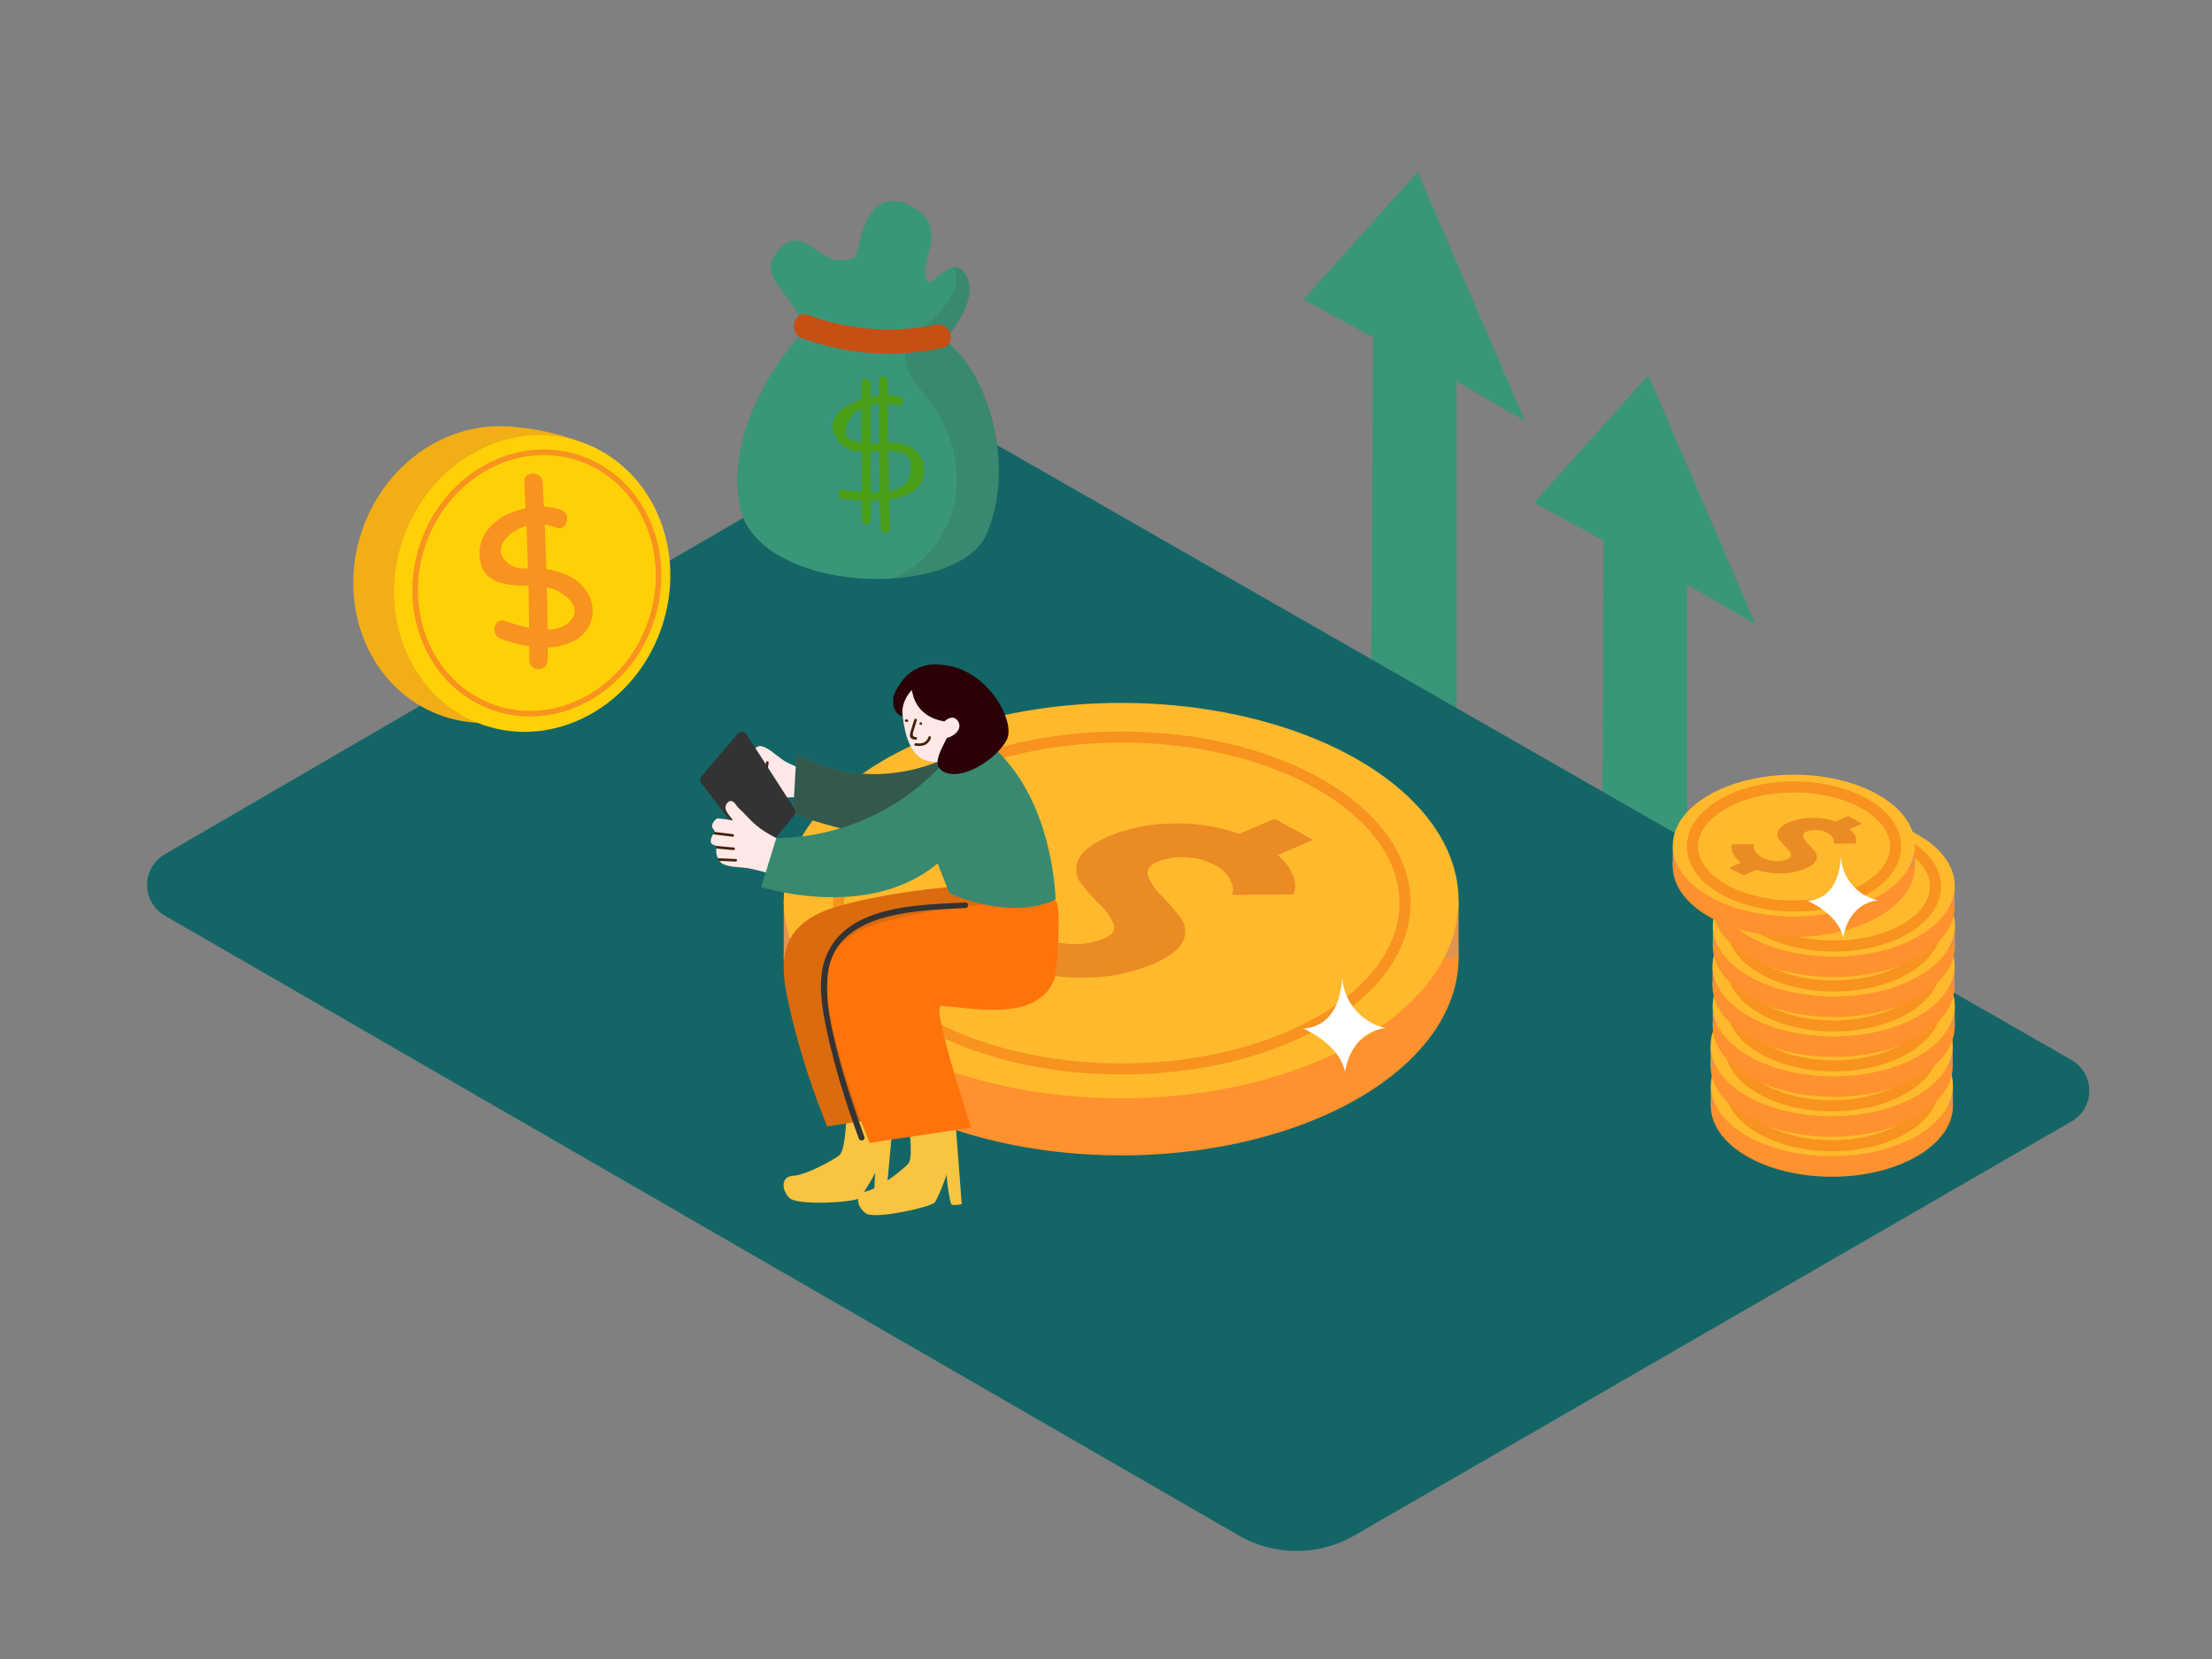 <svg id="Layer_2" data-name="Layer 2" xmlns="http://www.w3.org/2000/svg" viewBox="0 0 400 300"><rect x="0" y="0" width="400" height="300" fill="#808080" stroke="none"/><title>0</title><polygon points="289.34 219.48 305.09 228.1 305.09 105.75 317.47 112.88 298.06 67.84 277.4 90.92 289.98 97.78 289.34 219.48" fill="#3a9679"/><polygon points="247.64 182.71 263.39 191.33 263.39 68.98 275.77 76.11 256.36 31.07 235.7 54.15 248.28 61.01 247.64 182.71" fill="#3a9679"/><path d="M29.79,154.48,165.4,75.62a6.41,6.41,0,0,1,6.41,0L374.59,191.67a6.41,6.41,0,0,1,0,11.12L244.93,277.66a20.93,20.93,0,0,1-20.93,0L29.81,165.58A6.41,6.41,0,0,1,29.79,154.48Z" fill="#146666"/><path d="M91.48,77.11a44.75,44.75,0,0,1,15.82,3.73c8,3.6-15.82,10.11-15.82,10.11" fill="#f2ae16"/><ellipse cx="88.85" cy="103.9" rx="27.06" ry="24.71" transform="translate(-38.36 153.95) rotate(-70.94)" fill="#f2ae16"/><ellipse cx="96.24" cy="105.51" rx="27.06" ry="24.71" transform="translate(-34.91 162.03) rotate(-70.94)" fill="#ffd008"/><ellipse cx="96.24" cy="105.51" rx="23.71" ry="21.65" transform="matrix(0.33, -0.95, 0.95, 0.33, -34.91, 162.03)" fill="none" stroke="#f7931e" stroke-miterlimit="10"/><path d="M106.46,107.61c-1.44-2.95-4.58-4.22-7.66-4.7q-.12-4-.29-8a10.06,10.06,0,0,1,2.05.5c2,.73,2.89-2.49.89-3.21a10.5,10.5,0,0,0-3.1-.56c-.07-1.47-.14-2.94-.22-4.41-.12-2.13-3.46-2.15-3.33,0,.09,1.56.16,3.12.23,4.68-4.75,1-9.15,4.33-8.18,9.58.71,3.86,4.42,4.27,7.71,4.44l1,0q.09,3.79.13,7.58a27.94,27.94,0,0,1-4.27-1.21c-2-.75-2.88,2.47-.89,3.21a26,26,0,0,0,5.18,1.35c0,.87,0,1.74,0,2.62a1.67,1.67,0,0,0,3.33,0c0-.81,0-1.61,0-2.42a10.82,10.82,0,0,0,5.15-1.38A6.07,6.07,0,0,0,106.46,107.61Zm-13.4-5.05c-2.93-1.35-3.28-3.74-1-5.76a7.56,7.56,0,0,1,3.13-1.67q.17,3.83.27,7.65A6.74,6.74,0,0,1,93.06,102.56Zm9.44,10.29a6.07,6.07,0,0,1-3.49,1q0-3.79-.12-7.58c.29.06.59.11.88.19C102.26,107.2,106,110.23,102.5,112.85Z" fill="#f7931e"/><ellipse cx="202.74" cy="173.18" rx="61.02" ry="35.75" fill="#ff912e"/><polygon points="141.72 173.19 141.72 162.86 148.37 171.11 141.72 173.19" fill="#e0944f"/><polygon points="263.76 162.86 263.76 173.19 256.02 173.19 261.69 164.9 263.76 162.86" fill="#e0944f"/><ellipse cx="202.74" cy="162.86" rx="61.02" ry="35.75" fill="#ffb92c"/><path d="M233.69,158.08a4.77,4.77,0,0,1,.48,2.71l-.24.95-11.14.09a5.06,5.06,0,0,0,.21-.95,4.17,4.17,0,0,0-.67-2,6.09,6.09,0,0,0-2.69-2.48,12.19,12.19,0,0,0-5.23-1.37,11.28,11.28,0,0,0-5,.76q-2.34,1-1.8,2.63a9.65,9.65,0,0,0,2.37,3.49,42.42,42.42,0,0,1,3.38,3.88,4.06,4.06,0,0,1,.61,4.3q-.94,2.28-5.41,4.22a32,32,0,0,1-11.8,2.46,37.76,37.76,0,0,1-12.91-1.82l-6.4,2.75L170,174l6.23-2.67a14.06,14.06,0,0,1-3-2.67,7.93,7.93,0,0,1-1.47-2.49,8.18,8.18,0,0,1-.38-2,4.35,4.35,0,0,1,.11-1.41l.22-.53,11.14,0a8.88,8.88,0,0,0-.27,1.13,4.74,4.74,0,0,0,.9,2.53,8.36,8.36,0,0,0,3.69,3.14,15.83,15.83,0,0,0,6.47,1.68,13.48,13.48,0,0,0,6-1q2.31-1,1.74-2.61a9.62,9.62,0,0,0-2.46-3.49,35.67,35.67,0,0,1-3.41-3.87,4,4,0,0,1-.48-4.31q1-2.31,5.68-4.29A30.65,30.65,0,0,1,212,148.92a32.7,32.7,0,0,1,12.08,1.88l6.39-2.74,7,3.81-6.4,2.75A9.12,9.12,0,0,1,233.69,158.08Z" fill="#ea8b24"/><ellipse cx="202.85" cy="163.29" rx="51.22" ry="30.01" fill="none" stroke="#f7931e" stroke-miterlimit="10" stroke-width="2"/><ellipse cx="331.26" cy="199.97" rx="21.89" ry="12.82" fill="#ff912e"/><polygon points="309.37 199.97 309.37 196.26 311.75 199.22 309.37 199.97" fill="#e0944f"/><polygon points="353.15 196.26 353.15 199.97 350.37 199.97 352.41 196.99 353.15 196.26" fill="#e0944f"/><ellipse cx="331.26" cy="196.26" rx="21.89" ry="12.82" fill="#ffb92c"/><path d="M342.36,194.55a1.71,1.71,0,0,1,.17,1l-.09.34-4,0a1.82,1.82,0,0,0,.07-.34,1.49,1.49,0,0,0-.24-.73,2.19,2.19,0,0,0-1-.89,4.37,4.37,0,0,0-1.88-.49,4,4,0,0,0-1.78.27q-.84.36-.65.94a3.46,3.46,0,0,0,.85,1.25,15.22,15.22,0,0,1,1.21,1.39,1.46,1.46,0,0,1,.22,1.54,3.44,3.44,0,0,1-1.94,1.51,11.5,11.5,0,0,1-4.23.88,13.54,13.54,0,0,1-4.63-.65l-2.3,1-2.69-1.31,2.23-1a5,5,0,0,1-1.07-1,2.84,2.84,0,0,1-.53-.89,2.93,2.93,0,0,1-.14-.72,1.56,1.56,0,0,1,0-.5l.08-.19h4a3.19,3.19,0,0,0-.1.4,1.7,1.7,0,0,0,.32.91,3,3,0,0,0,1.32,1.13,5.68,5.68,0,0,0,2.32.6,4.83,4.83,0,0,0,2.14-.34q.83-.36.62-.94a3.45,3.45,0,0,0-.88-1.25,12.79,12.79,0,0,1-1.22-1.39,1.43,1.43,0,0,1-.17-1.55,3.73,3.73,0,0,1,2-1.54,11,11,0,0,1,4.06-.8,11.73,11.73,0,0,1,4.33.67l2.29-1,2.51,1.37-2.3,1A3.27,3.27,0,0,1,342.36,194.55Z" fill="#ea8b24"/><ellipse cx="331.3" cy="196.42" rx="18.37" ry="10.76" fill="none" stroke="#f7931e" stroke-miterlimit="10" stroke-width="2"/><ellipse cx="331.22" cy="192.75" rx="21.89" ry="12.82" fill="#ff912e"/><polygon points="309.33 192.75 309.33 189.04 311.72 192 309.33 192.75" fill="#e0944f"/><polygon points="353.11 189.04 353.11 192.75 350.33 192.75 352.37 189.77 353.11 189.04" fill="#e0944f"/><ellipse cx="331.22" cy="189.04" rx="21.89" ry="12.82" fill="#ffb92c"/><path d="M342.32,187.33a1.71,1.71,0,0,1,.17,1l-.09.34-4,0a1.82,1.82,0,0,0,.07-.34,1.49,1.49,0,0,0-.24-.73,2.19,2.19,0,0,0-1-.89,4.37,4.37,0,0,0-1.88-.49,4,4,0,0,0-1.78.27q-.84.36-.65.94a3.46,3.46,0,0,0,.85,1.25,15.22,15.22,0,0,1,1.21,1.39,1.46,1.46,0,0,1,.22,1.54,3.44,3.44,0,0,1-1.94,1.51,11.5,11.5,0,0,1-4.23.88,13.54,13.54,0,0,1-4.63-.65l-2.3,1L319.46,193l2.23-1a5,5,0,0,1-1.07-1,2.84,2.84,0,0,1-.53-.89,2.93,2.93,0,0,1-.14-.72,1.56,1.56,0,0,1,0-.5l.08-.19h4a3.19,3.19,0,0,0-.1.4,1.7,1.7,0,0,0,.32.91,3,3,0,0,0,1.32,1.13,5.68,5.68,0,0,0,2.32.6,4.83,4.83,0,0,0,2.14-.34q.83-.36.62-.94a3.45,3.45,0,0,0-.88-1.25,12.79,12.79,0,0,1-1.22-1.39,1.43,1.43,0,0,1-.17-1.55,3.73,3.73,0,0,1,2-1.54,11,11,0,0,1,4.06-.8,11.73,11.73,0,0,1,4.33.67l2.29-1,2.51,1.37-2.3,1A3.27,3.27,0,0,1,342.32,187.33Z" fill="#ea8b24"/><ellipse cx="331.26" cy="189.2" rx="18.37" ry="10.76" fill="none" stroke="#f7931e" stroke-miterlimit="10" stroke-width="2"/><ellipse cx="331.6" cy="185.53" rx="21.89" ry="12.82" fill="#ff912e"/><polygon points="309.72 185.53 309.72 181.82 312.1 184.78 309.72 185.53" fill="#e0944f"/><polygon points="353.49 181.82 353.49 185.53 350.72 185.53 352.75 182.55 353.49 181.82" fill="#e0944f"/><ellipse cx="331.6" cy="181.82" rx="21.89" ry="12.82" fill="#ffb92c"/><path d="M342.71,180.11a1.71,1.71,0,0,1,.17,1l-.09.34-4,0a1.82,1.82,0,0,0,.07-.34,1.49,1.49,0,0,0-.24-.73,2.19,2.19,0,0,0-1-.89,4.37,4.37,0,0,0-1.88-.49,4,4,0,0,0-1.78.27q-.84.36-.65.94a3.46,3.46,0,0,0,.85,1.25,15.22,15.22,0,0,1,1.21,1.39,1.46,1.46,0,0,1,.22,1.54,3.44,3.44,0,0,1-1.94,1.51,11.5,11.5,0,0,1-4.23.88,13.54,13.54,0,0,1-4.63-.65l-2.3,1-2.69-1.31,2.23-1a5,5,0,0,1-1.07-1,2.84,2.84,0,0,1-.53-.89,2.93,2.93,0,0,1-.14-.72,1.56,1.56,0,0,1,0-.5l.08-.19h4a3.19,3.19,0,0,0-.1.4,1.7,1.7,0,0,0,.32.91A3,3,0,0,0,326,184a5.68,5.68,0,0,0,2.32.6,4.83,4.83,0,0,0,2.14-.34q.83-.36.62-.94a3.45,3.45,0,0,0-.88-1.25,12.79,12.79,0,0,1-1.22-1.39,1.43,1.43,0,0,1-.17-1.55,3.73,3.73,0,0,1,2-1.54,11,11,0,0,1,4.06-.8,11.73,11.73,0,0,1,4.33.67l2.29-1,2.51,1.37-2.3,1A3.27,3.27,0,0,1,342.71,180.11Z" fill="#ea8b24"/><ellipse cx="331.64" cy="181.98" rx="18.37" ry="10.76" fill="none" stroke="#f7931e" stroke-miterlimit="10" stroke-width="2"/><ellipse cx="331.57" cy="178.31" rx="21.89" ry="12.82" fill="#ff912e"/><polygon points="309.68 178.31 309.68 174.6 312.06 177.56 309.68 178.31" fill="#e0944f"/><polygon points="353.45 174.6 353.45 178.31 350.68 178.31 352.71 175.33 353.45 174.6" fill="#e0944f"/><ellipse cx="331.57" cy="174.6" rx="21.89" ry="12.82" fill="#ffb92c"/><path d="M342.67,172.89a1.71,1.71,0,0,1,.17,1l-.09.34-4,0a1.82,1.82,0,0,0,.07-.34,1.49,1.49,0,0,0-.24-.73,2.19,2.19,0,0,0-1-.89,4.37,4.37,0,0,0-1.88-.49,4,4,0,0,0-1.78.27q-.84.36-.65.94a3.46,3.46,0,0,0,.85,1.25,15.22,15.22,0,0,1,1.21,1.39,1.46,1.46,0,0,1,.22,1.54,3.44,3.44,0,0,1-1.94,1.51,11.5,11.5,0,0,1-4.23.88,13.54,13.54,0,0,1-4.63-.65l-2.3,1-2.69-1.31,2.23-1a5,5,0,0,1-1.07-1,2.84,2.84,0,0,1-.53-.89,2.93,2.93,0,0,1-.14-.72,1.56,1.56,0,0,1,0-.5l.08-.19h4a3.19,3.19,0,0,0-.1.4,1.7,1.7,0,0,0,.32.91,3,3,0,0,0,1.32,1.13,5.68,5.68,0,0,0,2.32.6,4.83,4.83,0,0,0,2.14-.34q.83-.36.62-.94a3.45,3.45,0,0,0-.88-1.25,12.79,12.79,0,0,1-1.22-1.39,1.43,1.43,0,0,1-.17-1.55,3.73,3.73,0,0,1,2-1.54,11,11,0,0,1,4.06-.8,11.73,11.73,0,0,1,4.33.67l2.29-1,2.51,1.37-2.3,1A3.27,3.27,0,0,1,342.67,172.89Z" fill="#ea8b24"/><ellipse cx="331.6" cy="174.76" rx="18.37" ry="10.76" fill="none" stroke="#f7931e" stroke-miterlimit="10" stroke-width="2"/><ellipse cx="331.62" cy="171.09" rx="21.89" ry="12.82" fill="#ff912e"/><polygon points="309.74 171.09 309.74 167.38 312.12 170.34 309.74 171.09" fill="#e0944f"/><polygon points="353.51 167.38 353.51 171.09 350.74 171.09 352.77 168.11 353.51 167.38" fill="#e0944f"/><ellipse cx="331.62" cy="167.38" rx="21.89" ry="12.82" fill="#ffb92c"/><path d="M342.73,165.67a1.71,1.71,0,0,1,.17,1l-.09.34-4,0a1.82,1.82,0,0,0,.07-.34,1.49,1.49,0,0,0-.24-.73,2.19,2.19,0,0,0-1-.89,4.37,4.37,0,0,0-1.88-.49,4,4,0,0,0-1.78.27q-.84.36-.65.94a3.46,3.46,0,0,0,.85,1.25,15.22,15.22,0,0,1,1.21,1.39,1.46,1.46,0,0,1,.22,1.54,3.44,3.44,0,0,1-1.94,1.51,11.5,11.5,0,0,1-4.23.88,13.54,13.54,0,0,1-4.63-.65l-2.3,1-2.69-1.31,2.23-1a5,5,0,0,1-1.07-1,2.84,2.84,0,0,1-.53-.89,2.93,2.93,0,0,1-.14-.72,1.56,1.56,0,0,1,0-.5l.08-.19h4a3.19,3.19,0,0,0-.1.4,1.7,1.7,0,0,0,.32.91,3,3,0,0,0,1.32,1.13,5.68,5.68,0,0,0,2.32.6,4.83,4.83,0,0,0,2.14-.34q.83-.36.62-.94a3.45,3.45,0,0,0-.88-1.25,12.79,12.79,0,0,1-1.22-1.39,1.43,1.43,0,0,1-.17-1.55,3.73,3.73,0,0,1,2-1.54,11,11,0,0,1,4.06-.8,11.73,11.73,0,0,1,4.33.67l2.29-1,2.51,1.37-2.3,1A3.27,3.27,0,0,1,342.73,165.67Z" fill="#ea8b24"/><ellipse cx="331.66" cy="167.54" rx="18.37" ry="10.76" fill="none" stroke="#f7931e" stroke-miterlimit="10" stroke-width="2"/><ellipse cx="331.59" cy="163.87" rx="21.89" ry="12.82" fill="#ff912e"/><polygon points="309.7 163.87 309.7 160.16 312.08 163.12 309.7 163.87" fill="#e0944f"/><polygon points="353.47 160.16 353.47 163.87 350.7 163.87 352.73 160.89 353.47 160.16" fill="#e0944f"/><ellipse cx="331.59" cy="160.16" rx="21.89" ry="12.82" fill="#ffb92c"/><path d="M342.69,158.45a1.71,1.71,0,0,1,.17,1l-.09.34-4,0a1.82,1.82,0,0,0,.07-.34,1.49,1.49,0,0,0-.24-.73,2.19,2.19,0,0,0-1-.89,4.37,4.37,0,0,0-1.88-.49,4,4,0,0,0-1.78.27q-.84.36-.65.94a3.46,3.46,0,0,0,.85,1.25,15.22,15.22,0,0,1,1.21,1.39,1.46,1.46,0,0,1,.22,1.54,3.44,3.44,0,0,1-1.94,1.51,11.5,11.5,0,0,1-4.23.88,13.54,13.54,0,0,1-4.63-.65l-2.3,1-2.69-1.31,2.23-1a5,5,0,0,1-1.07-1,2.84,2.84,0,0,1-.53-.89,2.93,2.93,0,0,1-.14-.72,1.56,1.56,0,0,1,0-.5l.08-.19h4a3.19,3.19,0,0,0-.1.4,1.7,1.7,0,0,0,.32.91,3,3,0,0,0,1.32,1.13,5.68,5.68,0,0,0,2.32.6,4.83,4.83,0,0,0,2.14-.34q.83-.36.62-.94a3.45,3.45,0,0,0-.88-1.25A12.79,12.79,0,0,1,329,159a1.43,1.43,0,0,1-.17-1.55,3.73,3.73,0,0,1,2-1.54,11,11,0,0,1,4.06-.8,11.73,11.73,0,0,1,4.33.67l2.29-1,2.51,1.37-2.3,1A3.27,3.27,0,0,1,342.69,158.45Z" fill="#ea8b24"/><ellipse cx="331.62" cy="160.32" rx="18.37" ry="10.76" fill="none" stroke="#f7931e" stroke-miterlimit="10" stroke-width="2"/><ellipse cx="324.38" cy="156.62" rx="21.89" ry="12.82" fill="#ff912e"/><polygon points="302.49 156.62 302.49 152.91 304.87 155.88 302.49 156.62" fill="#e0944f"/><polygon points="346.27 152.91 346.27 156.62 343.49 156.62 345.52 153.65 346.27 152.91" fill="#e0944f"/><ellipse cx="324.38" cy="152.91" rx="21.89" ry="12.82" fill="#ffb92c"/><path d="M335.48,151.2a1.71,1.71,0,0,1,.17,1l-.09.34-4,0a1.82,1.82,0,0,0,.07-.34,1.49,1.49,0,0,0-.24-.73,2.19,2.19,0,0,0-1-.89,4.37,4.37,0,0,0-1.88-.49,4,4,0,0,0-1.78.27q-.84.36-.65.94a3.46,3.46,0,0,0,.85,1.25A15.22,15.22,0,0,1,328.2,154a1.46,1.46,0,0,1,.22,1.54,3.44,3.44,0,0,1-1.94,1.51,11.5,11.5,0,0,1-4.23.88,13.54,13.54,0,0,1-4.63-.65l-2.3,1-2.69-1.31,2.23-1a5,5,0,0,1-1.07-1,2.84,2.84,0,0,1-.53-.89,2.93,2.93,0,0,1-.14-.72,1.56,1.56,0,0,1,0-.5l.08-.19h4a3.19,3.19,0,0,0-.1.4,1.7,1.7,0,0,0,.32.91,3,3,0,0,0,1.32,1.13,5.68,5.68,0,0,0,2.32.6,4.83,4.83,0,0,0,2.14-.34q.83-.36.62-.94a3.45,3.45,0,0,0-.88-1.25,12.79,12.79,0,0,1-1.22-1.39,1.43,1.43,0,0,1-.17-1.55,3.73,3.73,0,0,1,2-1.54,11,11,0,0,1,4.06-.8,11.73,11.73,0,0,1,4.33.67l2.29-1,2.51,1.37-2.3,1A3.27,3.27,0,0,1,335.48,151.2Z" fill="#ea8b24"/><ellipse cx="324.42" cy="153.07" rx="18.37" ry="10.76" fill="none" stroke="#f7931e" stroke-miterlimit="10" stroke-width="2"/><path d="M139.86,46.56s2.27-4.31,5.48-2.71,5.16,4.41,9.47,2.71,7-10.62,9.87-9.29,4.63,3.66,3.32,8.17-.73,5.53,1.17,6.12-5,7.28-10.35,5.83S139.86,46.56,139.86,46.56Z" fill="#3a9679"/><path d="M144.75,60.49s-14.08,15.05-11,31,39.47,17.26,44.71,5,.31-29.19-7.67-35.06c0,0,6.58-7,3.87-11.72s-7.12,4-9.5,2.74,5.17-15.52-3.07-16.07S156,51,152.53,50.23s-9.84-7.92-12.67-3.66S146.71,55.81,144.75,60.49Z" fill="#3a9679"/><path d="M170.82,61.49s6.58-7,3.87-11.72c-.69-1.2-1.49-1.53-2.34-1.38,2.05,3.6-1.8,7.47-4.42,10.12a22.1,22.1,0,0,0-3.29,3.36c-2.23,3.65.15,6.52,2.45,9.34a25.56,25.56,0,0,1,5.24,10.11c2.56,10.6-2.55,19.59-10.8,23.35,7.87-.52,14.87-3.24,17-8.13C183.73,84.26,178.8,67.36,170.82,61.49Z" fill="#333" opacity="0.13"/><path d="M169.2,58.72a41.6,41.6,0,0,1-23-1.76c-2.64-1-3.77,3.25-1.16,4.2a45.93,45.93,0,0,0,25.33,1.76C173.1,62.35,171.94,58.16,169.2,58.72Z" fill="#c64f14"/><path d="M166.94,83.8c-.52-2.46-2.94-3.57-5.22-3.8a7.69,7.69,0,0,0-1.1,0c0-2.33,0-4.66,0-7a7.89,7.89,0,0,1,1.65.35c1,.33,1.56-1.21.56-1.54a7.41,7.41,0,0,0-2.22-.29c0-.86,0-1.72,0-2.57,0-1-1.63-1.19-1.63-.13s0,1.86,0,2.79c-.52.06-1,.14-1.58.26,0-.83,0-1.65,0-2.48,0-1-1.65-1.19-1.63-.13s0,2,0,3C152,73.49,149,76,151.45,79.54a5.27,5.27,0,0,0,4.37,2.18c0,2.41,0,4.82,0,7.24-1.14-.1-2.27-.24-3.35-.4s-1.17,1.48-.13,1.63c.88.13,2.12.26,3.48.33,0,1.12,0,2.24,0,3.36s1.63,1.19,1.63.13,0-2.3,0-3.45c.57,0,1.14,0,1.72-.06,0,1.68.06,3.36.1,5,0,1,1.66,1.18,1.63.13-.05-1.78-.07-3.56-.11-5.34C164.6,89.76,167.85,88.07,166.94,83.8Zm-12.07-4q-3.73-.46-.42-5.19a11.5,11.5,0,0,1,1.31-.67c0,2.06,0,4.12.05,6.18A3.92,3.92,0,0,1,154.87,79.78Zm2.52-6.49A8.74,8.74,0,0,1,159,73c0,2.38,0,4.75,0,7.13-.52.06-1,.11-1.55.12C157.43,77.93,157.41,75.61,157.38,73.3ZM157.46,89c0-2.44,0-4.88,0-7.32l1.54-.08c0,2.46.09,4.92.14,7.38C158.59,89,158,89.05,157.46,89Zm3.31-.22c0-2.4-.11-4.8-.14-7.2.18,0,.36,0,.53,0,2.48.18,3.65.66,3.55,3.25S163.26,88.35,160.77,88.82Z" fill="#4a9e18"/><path d="M153,202.8s-.17,5.23-1.21,6.09-6,3.59-8.32,3.72-2.13,2.54-.74,4,11.88.81,12.63.06,3.64-5.47,3.21-5.55-.63,6.3-.22,6.52a5.55,5.55,0,0,0,1.76.15L161.64,201" fill="#f9c441"/><path d="M164.43,204.21s.7,5.18-.18,6.21-5.33,4.53-7.59,5-1.68,2.86-.07,4,11.85-1.17,12.46-2,2.68-6,2.24-6,.42,6.32.86,6.46a5.55,5.55,0,0,0,1.76-.14L172.64,201" fill="#f9c441"/><path d="M172.44,136.43s-13.65,8.09-28.39-.1l-.7,10.76s16.2,6.45,27.64,3.81" fill="#3a9679"/><path d="M172.44,136.43s-13.65,8.09-28.39-.1l-.7,10.76s16.2,6.45,27.64,3.81" fill="#333" opacity="0.62"/><path d="M143.9,138.61s-1.77-.82-1.93-.93c-.74-.49-1.45-1.05-2.16-1.57a5.6,5.6,0,0,0-2.16-1.19,1.13,1.13,0,0,0-1.25,1.42c.15.82,1.52,1.71,2.06,2.3,0,0,.42-1,.47-1a5.11,5.11,0,0,1-.47,1,1,1,0,0,1-.11.34c-.65,1.21-1.56,2.28-2.25,3.47a4.32,4.32,0,0,1-.3.55l-.18.39a24,24,0,0,0,2.52.31,20.62,20.62,0,0,0,5.42.47C143.72,142.34,143.76,140.52,143.9,138.61Z" fill="#ffe8e6"/><path d="M140.35,141.95c-1.7-.71-1.63-2.45-1.36-4,.05-.29-.4-.42-.45-.12-.32,1.84-.27,3.75,1.69,4.57C140.51,142.51,140.63,142.06,140.35,141.95Z" fill="#42210b"/><path d="M162.51,178.85c1.08.09,11,1.26,18.51-1.47a26.8,26.8,0,0,0,3.72-9,52.39,52.39,0,0,0,1.4-8.72l-7.59.35a128.13,128.13,0,0,0-22.24,2.68c-4.26,1-9.1,1.95-12.17,5.33-3.49,3.85-2.46,9.19-1.46,13.81a138.4,138.4,0,0,0,6.9,21.84l18.36-2.74S160.54,178.69,162.51,178.85Z" fill="#db6b0f"/><path d="M170.22,181.86c6.4.52,17.65,2.91,20.49-5,.34-.94,1.45-14.13,0-14.06l-4.45.21A128.13,128.13,0,0,0,164,165.68c-4.26,1-9.1,1.95-12.17,5.33-3.49,3.85-2.46,9.19-1.46,13.81a138.4,138.4,0,0,0,6.9,21.84l18.36-2.74S168.24,181.7,170.22,181.86Z" fill="#ff730b"/><path d="M138,154.37l5.6-6.93a1,1,0,0,0,.06-1.18L135,132.79a1,1,0,0,0-1.61-.11l-6.54,7.7a1,1,0,0,0,0,1.26l9.65,12.71A1,1,0,0,0,138,154.37Z" fill="#333"/><path d="M147.65,156.45l-.07,0a1,1,0,0,0-.49-1.34,1.08,1.08,0,0,0-.82-1.44,24.51,24.51,0,0,1-3.68-1,16.9,16.9,0,0,1-2.23-1.13c-.77-.4-1.52-.82-2.25-1.29a16.09,16.09,0,0,1-2.72-2.3c-.38-.39-.74-.8-1.13-1.18a7.07,7.07,0,0,1-1.11-1.15c-.56-.88-1.3-1.11-1.83-.12s.63,1.88,1.22,2.87c-1-.18-1.91-.3-2.87-.39l-.08.06q-1.36,1.19-.44,2.08a.51.51,0,0,1-.08.61c-.45.55-1,1.9.12,2.09a.51.51,0,0,1,.35.62,3,3,0,0,0,1.09,2.76c1.46.66,3,.55,4.7.81a32.56,32.56,0,0,1,5,1.38q2.54.65,5,1.46a1.12,1.12,0,0,0,1.37-1.47l.35.09C148.27,158.75,148.78,156.82,147.65,156.45Z" fill="#ffe8e6"/><path d="M129.05,150.74l-.09.13,3.5.43a.23.23,0,0,0,.06-.46l-3.32-.41A.67.67,0,0,1,129.05,150.74Z" fill="#42210b"/><path d="M129.52,153.43c1,.1,2.08.21,3.12.29.3,0,.36-.44.06-.46-1.11-.09-2.22-.2-3.33-.31A.6.6,0,0,1,129.52,153.43Z" fill="#42210b"/><path d="M130.08,155.67l2.93.13c.3,0,.36-.45.06-.46l-3.27-.15A2.94,2.94,0,0,0,130.08,155.67Z" fill="#42210b"/><path d="M172,136.33a41.39,41.39,0,0,1-31.63,15.24l-2.71,8.82s19.28,6.26,31.9-4.26l2.12,5.37s10.76,5.15,19.19,1.17c0,0-.3-23.57-17.22-31.45" fill="#3a9679"/><path d="M172,136.33s-11.9,15.21-31.63,15.24l-2.71,8.82s19.28,6.26,31.9-4.26l2.12,5.37s10.76,5.15,19.19,1.17c0,0-.3-23.57-17.22-31.45" fill="#333" opacity="0.13"/><path d="M163.12,125.73s-.57,10.61,4.62,11.89c5.93,1.45,9.91-6.73,7.26-11.33S164.5,122.16,163.12,125.73Z" fill="#ffe8e6"/><path d="M166.5,121.23a7.73,7.73,0,0,0-4.75,4.19c-.06.15-.11.29-.16.44a6.47,6.47,0,0,0-.06,1.28,2.67,2.67,0,0,0,1.64,2.45,6.13,6.13,0,0,1,1.76-4.84s-.6,1.17,5.1,3.72c0,0,3.92,5.18,2.83,7.86.1-.26.82-.63,1-.81a15.62,15.62,0,0,0,2.33-2.42C181,126.8,173.28,119.08,166.5,121.23Z" fill="#2b0107"/><path d="M164.94,124.75s.17,4.85,6,5.73c3.5.54-3.91,7-.44,9s10-2.45,11.59-5.78-3.62-13-11.94-13.48c0,0-6-1.15-8.43,5.58" fill="#2b0107"/><path d="M166.54,130.62a.23.23,0,0,0-.07.46A.23.23,0,0,0,166.54,130.62Z" fill="#42210b"/><path d="M163.91,130.1l-.13,0c-.29.09-.11.53.17.44l.13,0C164.37,130.44,164.2,130,163.91,130.1Z" fill="#42210b"/><path d="M173.28,130.48c-1-1.71-3.26.1-3.19,1.54a.41.41,0,0,0,.51.39.52.52,0,0,0,.05.16,1.38,1.38,0,0,1-.34,0c-.59-.12-.73.81-.14.93C171.63,133.77,174.26,132.23,173.28,130.48Zm-2,.81a.47.47,0,0,0,.17.14.44.44,0,0,0,.45-.05.53.53,0,0,1-.1.17.91.91,0,0,1-.71.34H171A1,1,0,0,1,171.31,131.29Z" fill="#ffe8e6"/><path d="M165.6,133.28c-.9,0-.41-1.05-.28-1.51s.31-1,.47-1.51c.1-.29-.36-.41-.45-.12-.17.5-.33,1-.47,1.51a5.63,5.63,0,0,0-.33,1.29c0,.62.54.8,1.06.82C165.9,133.77,165.9,133.3,165.6,133.28Z" fill="#42210b"/><path d="M167.92,133.23a1.91,1.91,0,0,1-.75,1,2.62,2.62,0,0,1-1.54.16c-.29,0-.42.41-.12.45a3.3,3.3,0,0,0,1.74-.13,2.14,2.14,0,0,0,1.08-1.26C168.44,133.19,168,133,167.92,133.23Z" fill="#42210b"/><path d="M174.56,163.2c-8.31.43-21.51.42-25.2,9.78-1.86,4.7-.46,10.65.59,15.4a153.12,153.12,0,0,0,5.36,17.51c.21.6,1.18.34,1-.27-1.66-4.73-3.32-9.47-4.59-14.32s-2.61-10.22-2-15.23c1.32-11.3,16.34-11.42,24.9-11.87C175.2,164.17,175.21,163.17,174.56,163.2Z" fill="#333"/><path d="M332.87,154s.54,8.39-6,8.9c0,0,5.52,2.29,6.44,6.68,0,0,.69-6.13,6.29-6.76A8.63,8.63,0,0,1,332.87,154Z" fill="#fff"/><path d="M242.7,175.59s.64,9.82-7,10.42c0,0,6.47,2.68,7.53,7.82,0,0,.8-7.17,7.36-7.91A10.1,10.1,0,0,1,242.7,175.59Z" fill="#fff"/></svg>